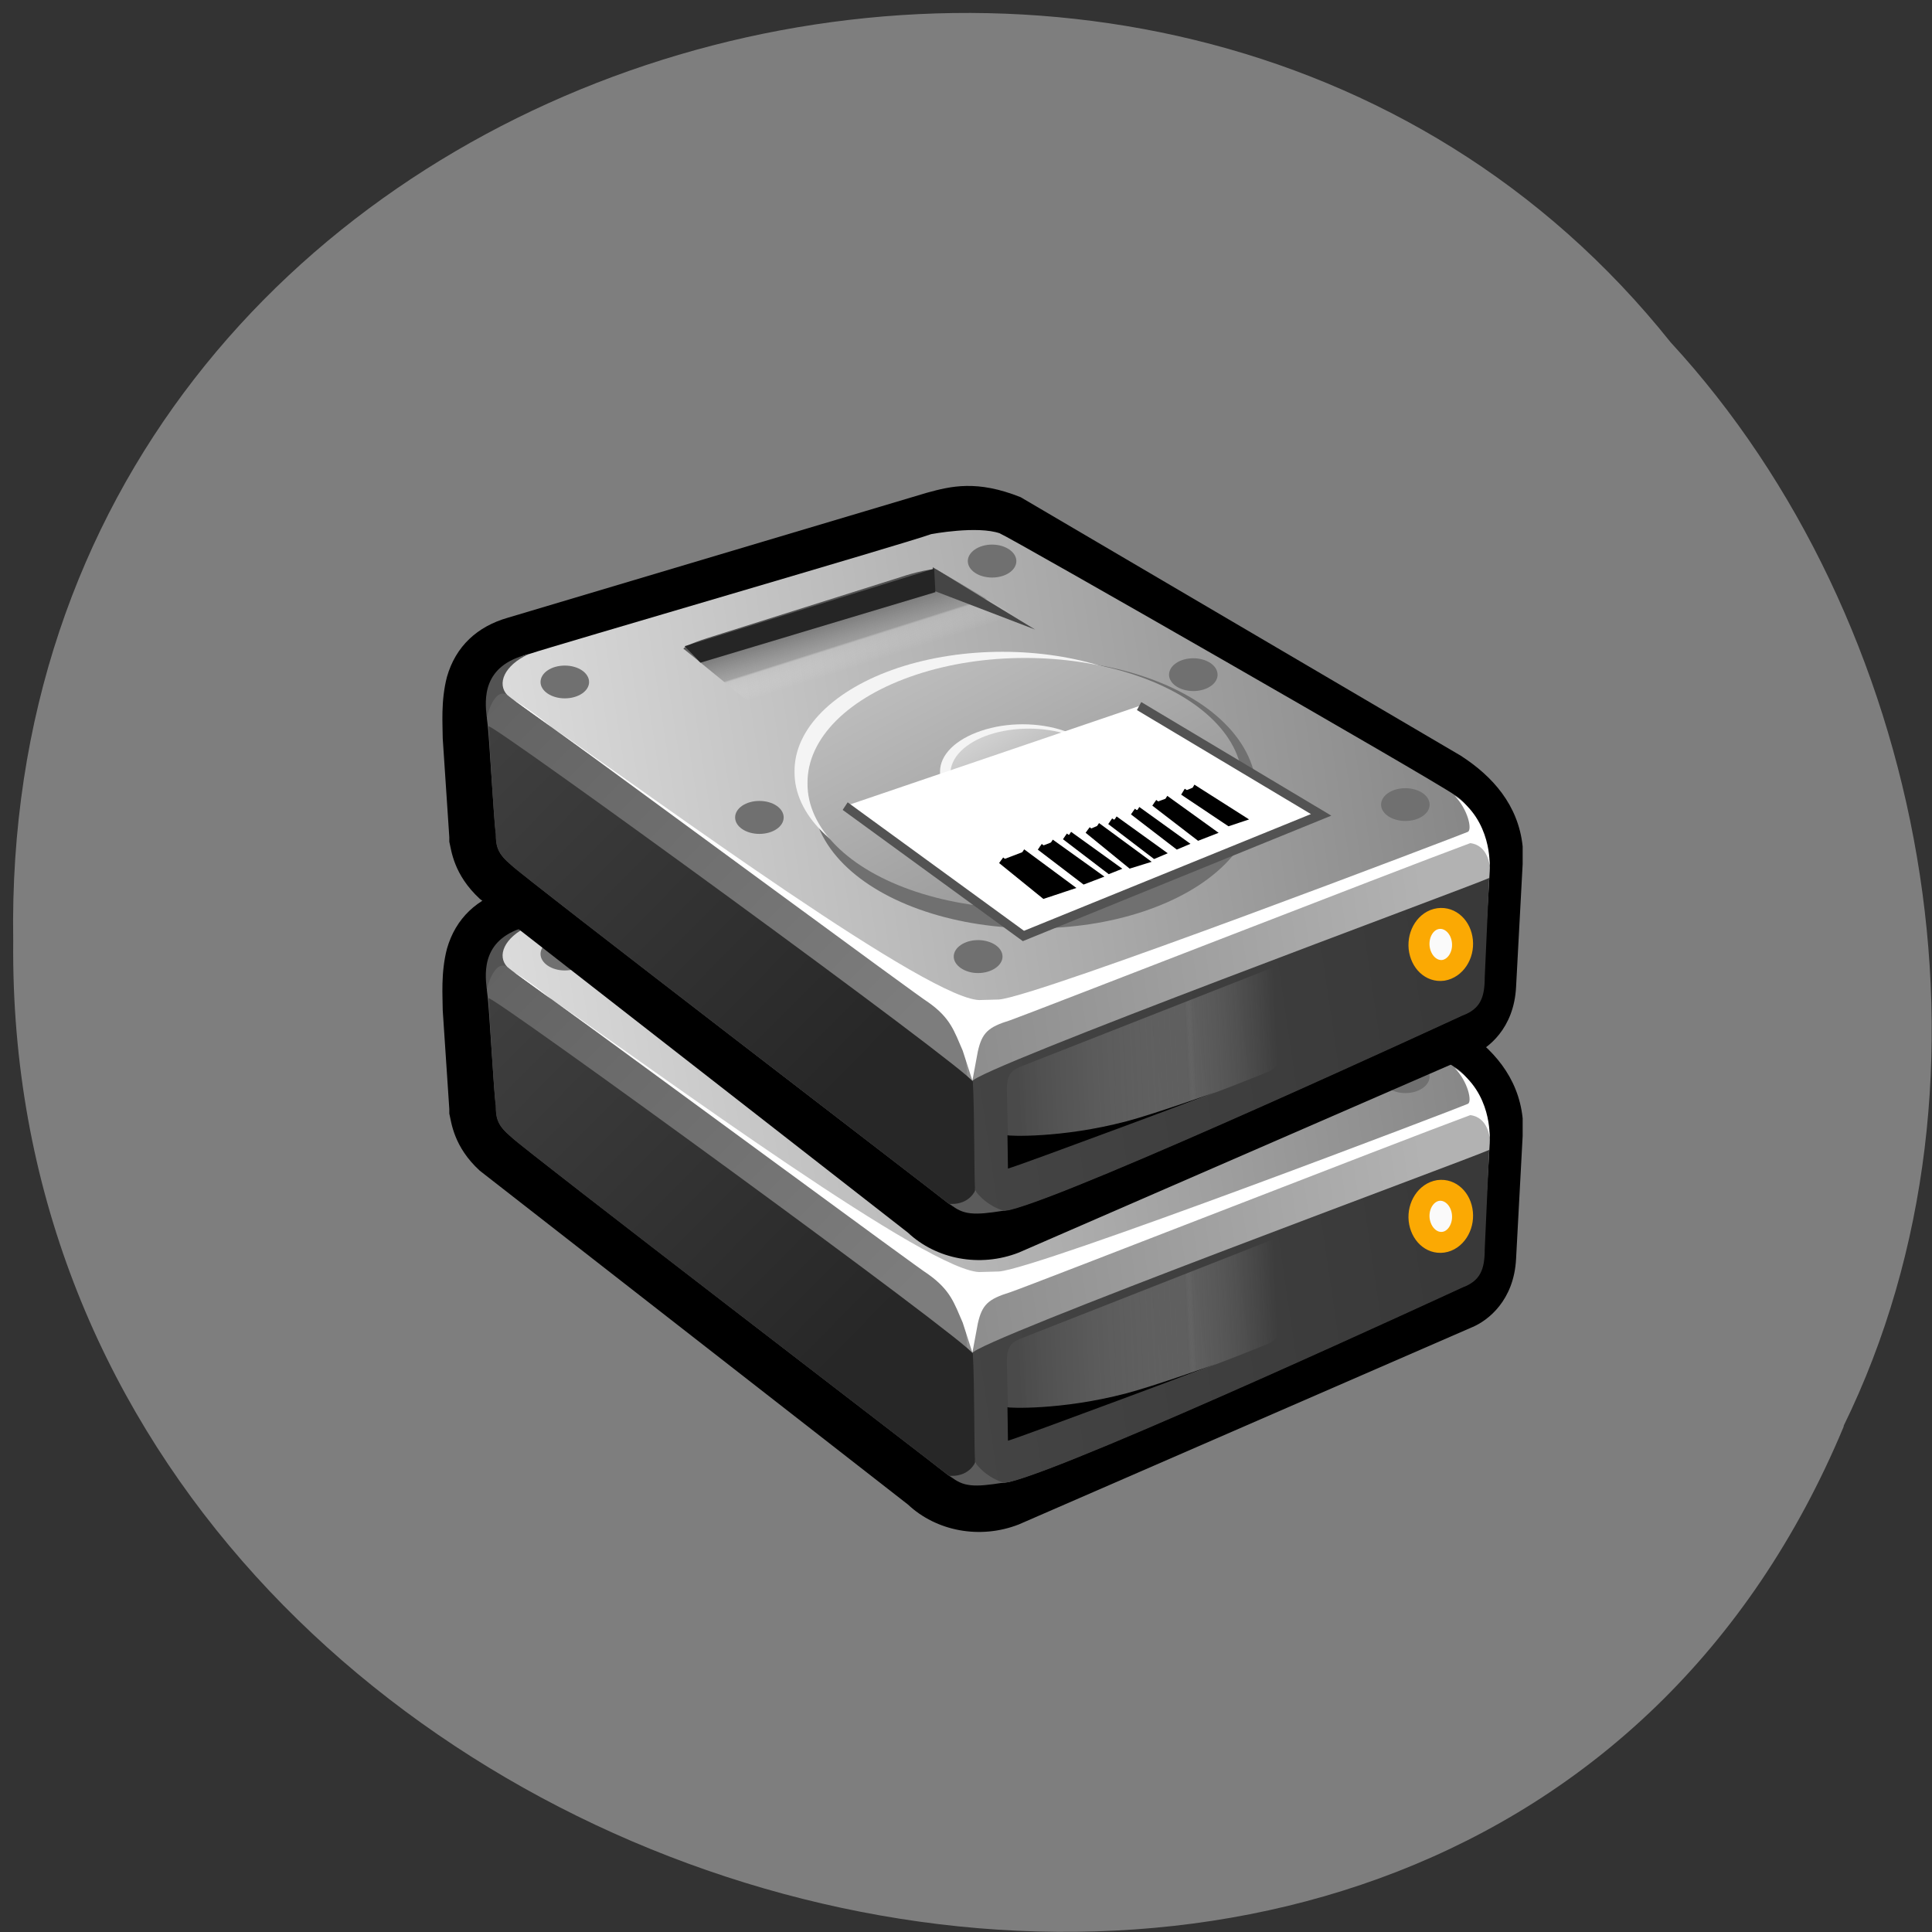<svg xmlns="http://www.w3.org/2000/svg" viewBox="0 0 32 32" xmlns:xlink="http://www.w3.org/1999/xlink"><rect x="0" y="0" width="32" height="32" fill="#333333" stroke="none"/><defs><linearGradient id="B" gradientUnits="userSpaceOnUse" x1="9.715" y1="46.87" x2="35.933" y2="48.758" gradientTransform="matrix(-0.365 0.029 0.028 0.371 26.11 -1.072)" xlink:href="#2"/><linearGradient id="C" gradientUnits="userSpaceOnUse" x1="40.843" y1="51.79" x2="57.23" y2="32.497" gradientTransform="matrix(-0.365 0.029 0.028 0.371 26.11 -1.072)" xlink:href="#3"/><linearGradient id="I" gradientUnits="userSpaceOnUse" x1="286.64" x2="328.05" gradientTransform="matrix(0.052 0.015 0.105 -0.034 17 -0.312)" xlink:href="#8"/><linearGradient id="D" gradientUnits="userSpaceOnUse" x1="9.715" y1="46.87" x2="35.933" y2="48.758" gradientTransform="matrix(-0.365 0.029 0.028 0.371 26.12 -1.071)" xlink:href="#4"/><linearGradient id="E" gradientUnits="userSpaceOnUse" x1="40.843" y1="51.79" x2="57.23" y2="32.497" gradientTransform="matrix(-0.365 0.029 0.028 0.371 26.11 -1.071)" xlink:href="#5"/><linearGradient id="H" gradientUnits="userSpaceOnUse" x1="325.19" y1="-182.24" x2="287.97" y2="-183.13" gradientTransform="matrix(-0.114 0.047 0 0.061 53.958 14.5)" xlink:href="#8"/><linearGradient id="F" gradientUnits="userSpaceOnUse" x1="22.1" y1="102.31" x2="80.6" y2="38.864" gradientTransform="matrix(-0.205 0 0 0.118 25.852 3.263)" xlink:href="#1"/><linearGradient id="G" gradientUnits="userSpaceOnUse" x1="21.35" y1="105.39" x2="73.82" y2="54.52" gradientTransform="matrix(-0.074 0 0 0.042 20.468 9.54)" xlink:href="#1"/><linearGradient id="A" gradientUnits="userSpaceOnUse" x1="7.694" y1="32.1" x2="57.984" y2="35.99" gradientTransform="matrix(-0.365 0.029 0.028 0.371 26.11 -1.072)" xlink:href="#1"/><linearGradient id="9" gradientUnits="userSpaceOnUse" x1="286.64" x2="328.05" gradientTransform="matrix(0.052 0.015 0.105 -0.034 17 4.192)" xlink:href="#8"/><linearGradient id="3" gradientUnits="userSpaceOnUse" x1="40.843" y1="51.79" x2="57.23" y2="32.497" gradientTransform="matrix(-0.365 0.029 0.028 0.371 26.11 3.432)"><stop stop-color="#7d7d7d"/><stop offset="1" stop-color="#616161"/></linearGradient><linearGradient id="1" gradientUnits="userSpaceOnUse" x1="7.694" y1="32.1" x2="57.984" y2="35.99" gradientTransform="matrix(-0.365 0.029 0.028 0.371 26.11 3.432)"><stop stop-color="#868686"/><stop offset="1" stop-color="#eaeaea"/></linearGradient><linearGradient id="2" gradientUnits="userSpaceOnUse" x1="9.715" y1="46.87" x2="35.933" y2="48.758" gradientTransform="matrix(-0.365 0.029 0.028 0.371 26.11 3.432)"><stop stop-color="#b2b2b2"/><stop offset="1" stop-color="#858585"/></linearGradient><linearGradient id="4" gradientUnits="userSpaceOnUse" x1="9.715" y1="46.87" x2="35.933" y2="48.758" gradientTransform="matrix(-0.365 0.029 0.028 0.371 26.12 3.434)"><stop stop-color="#393939"/><stop offset="1" stop-color="#464646"/></linearGradient><linearGradient id="5" gradientUnits="userSpaceOnUse" x1="40.843" y1="51.79" x2="57.23" y2="32.497" gradientTransform="matrix(-0.365 0.029 0.028 0.371 26.11 3.434)"><stop stop-color="#272727"/><stop offset="1" stop-color="#424242"/></linearGradient><linearGradient id="8" gradientUnits="userSpaceOnUse" x1="325.19" y1="-182.24" x2="287.97" y2="-183.13" gradientTransform="matrix(-0.114 0.047 0 0.061 53.958 19)"><stop stop-color="#4a4a4a"/><stop offset="0.656" stop-color="#7f7f7f" stop-opacity="0.498"/><stop offset="0.683" stop-color="#bfbfbf" stop-opacity="0.247"/><stop offset="1" stop-color="#fff" stop-opacity="0"/></linearGradient><linearGradient id="6" gradientUnits="userSpaceOnUse" x1="22.1" y1="102.31" x2="80.6" y2="38.864" gradientTransform="matrix(-0.205 0 0 0.118 25.852 7.768)" xlink:href="#1"/><linearGradient id="7" gradientUnits="userSpaceOnUse" x1="21.35" y1="105.39" x2="73.82" y2="54.52" gradientTransform="matrix(-0.074 0 0 0.042 20.468 14.04)" xlink:href="#1"/></defs><path d="m 30.539 23.625 c -6.258 15.01 -30.477 8.316 -30.32 -8.04 c -0.242 -14.867 19.01 -20.504 27.453 -9.914 c 4.223 4.578 5.699 12.164 2.863 17.949" fill="#7f7f7f" fill-opacity="0.996"/><path d="m 24.21 17.03 c 0.504 0.328 0.938 0.801 1.01 1.492 c 0 0.074 0 0.184 0 0.293 l -0.109 2.035 c -0.035 0.691 -0.465 1.02 -0.719 1.129 c 0 0 -7.516 3.27 -7.516 3.27 c -0.648 0.254 -1.371 0.109 -1.836 -0.328 l -7.094 -5.531 c -0.434 -0.398 -0.469 -0.801 -0.504 -0.945 v -0.074 l -0.109 -1.637 c 0 -0.219 -0.035 -0.617 0.07 -1.02 c 0.145 -0.508 0.504 -0.836 1.01 -0.98 l 6.941 -2.066 c 0.398 -0.109 0.828 -0.219 1.551 0.07 c 0 0 7.309 4.293 7.309 4.293"/><path d="m 16.563 13.34 c 0.184 0.074 7.168 4.074 7.531 4.336 c 0.367 0.223 0.441 0.668 -0.035 0.816 c -0.477 0.188 -7.05 2.539 -7.449 2.652 c -0.402 0.109 -0.988 0.109 -1.207 -0.078 c -0.219 -0.184 -6.914 -4.953 -7.137 -5.137 c -0.219 -0.188 0.184 -0.523 0.516 -0.598 c 0.328 -0.109 6.238 -1.828 6.641 -1.977 c 0 0 0.766 -0.148 1.141 -0.016" fill="url(#1)"/><path d="m 24.672 18.934 c 0.039 -0.336 -0.176 -0.551 -0.43 -0.477 c -0.223 0.074 -7.395 2.625 -7.758 2.848 c -0.367 0.223 -0.586 0.336 -0.551 0.633 c 0.035 0.297 0.137 1.945 0.176 2.168 c 0.035 0.262 0.227 0.516 0.594 0.441 c 1.098 -0.262 7.5 -3.223 7.5 -3.223 c 0.293 -0.113 0.367 -0.297 0.367 -0.633 l 0.109 -1.824" fill="url(#2)"/><path d="m 15.691 24.422 c 0.184 0.148 0.496 0.141 0.457 -0.195 c -0.035 -0.336 -0.129 -2.039 -0.164 -2.34 c -0.035 -0.297 -0.145 -0.559 -0.367 -0.742 c -0.219 -0.188 -6.926 -4.879 -7.184 -5.105 c -0.254 -0.223 -0.402 0.188 -0.363 0.41 c 0.035 0.223 0.109 1.676 0.145 1.863 c 0 0.223 0.035 0.336 0.258 0.52 c 0.18 0.188 7.04 5.441 7.219 5.59" fill="url(#3)"/><path d="m 16.1 22.418 c 0 0.477 0.012 1.578 0.027 1.691 c 0.039 0.258 0.23 0.512 0.594 0.438 c 1.098 -0.262 7.504 -3.223 7.504 -3.223 c 0.293 -0.109 0.367 -0.297 0.367 -0.633 l 0.074 -1.645 c -0.355 0.16 -8.566 3.188 -8.566 3.371" fill="url(#4)"/><path d="m 15.691 24.422 c 0.184 0.148 0.496 0.141 0.461 -0.195 c -0.02 -0.168 -0.008 -1.301 -0.039 -1.805 c -0.008 -0.152 -8.02 -5.984 -8.02 -5.887 c 0.02 0.414 0.098 1.684 0.117 1.777 c 0 0.227 0.039 0.336 0.258 0.523 c 0.184 0.188 7.04 5.438 7.219 5.586" fill="url(#5)"/><g fill="#fff"><path d="m 16.543 21.06 c 0.621 -0.035 7.695 -2.738 7.77 -2.777 c 0.074 -0.035 0 -0.371 -0.219 -0.594 c 0.621 0.406 0.578 1.152 0.578 1.152 c 0 0 -0.027 -0.336 -0.32 -0.371 c -1.207 0.445 -7.293 2.824 -7.621 2.934 c -0.367 0.113 -0.465 0.207 -0.535 0.516 l -0.09 0.484 l -0.16 -0.496 c -0.141 -0.324 -0.203 -0.539 -0.57 -0.801 c -0.184 -0.113 -4.574 -3.352 -6.219 -4.543 c 1.711 1.184 6.328 4.578 7.098 4.504"/><path d="m 9.133 16.551 c -0.363 -0.262 -0.621 -0.449 -0.621 -0.449 c 0 0 0.258 0.148 0.621 0.449"/></g><path d="m 15.734 24.445 c 0.219 0.188 0.406 0.188 0.883 0.113 c -0.328 -0.113 -0.465 -0.336 -0.465 -0.336 c 0 0 -0.09 0.223 -0.383 0.223" fill="#5b5b5b"/><path d="m 8.754 15.34 c -0.402 0.188 -0.531 0.492 -0.348 0.68 c -0.219 -0.148 -0.344 0.363 -0.344 0.363 c -0.035 -0.297 -0.078 -0.855 0.691 -1.043" fill="#535353"/><path d="m -8.17 18.399 c -0.033 2.38 -1.581 4.281 -3.547 4.297 c -1.966 0.015 -3.549 -1.933 -3.55 -4.27 c -0.005 -2.375 1.581 -4.281 3.547 -4.297 c 1.97 0.023 3.549 1.933 3.55 4.27" transform="matrix(-0.101 0.015 0.01 0.1 22.496 18.481)" fill="#fafafa" fill-rule="evenodd" stroke="#fba903" stroke-linejoin="round" stroke-linecap="round" stroke-width="3.43"/><path d="m 80.903 63.06 c 0.056 4.801 -4.614 9.257 -12.275 11.671 c -7.634 2.414 -17.08 2.414 -24.718 0 c -7.662 -2.414 -12.331 -6.87 -12.275 -11.671 c -0.056 -4.801 4.614 -9.257 12.275 -11.671 c 7.634 -2.414 17.08 -2.414 24.718 0 c 7.662 2.414 12.331 6.87 12.275 11.671" transform="matrix(-0.14 0 0 0.147 25.01 8.385)" fill="#fafafa" fill-rule="evenodd" stroke="#707070" stroke-linejoin="round" stroke-linecap="round" stroke-width="3.325" id="0"/><g fill-rule="evenodd"><path d="m 13.16 17.285 c -0.008 0.707 0.648 1.363 1.715 1.719 c 1.07 0.355 2.387 0.355 3.457 0 c 1.066 -0.355 1.723 -1.012 1.715 -1.719 c 0.008 -0.707 -0.648 -1.363 -1.715 -1.719 c -1.07 -0.355 -2.387 -0.355 -3.457 0 c -1.066 0.355 -1.723 1.012 -1.715 1.719" fill="#f4f4f4"/><path d="m 13.375 17.477 c -0.008 0.742 0.676 1.426 1.797 1.797 c 1.117 0.371 2.496 0.371 3.613 0 c 1.117 -0.371 1.801 -1.055 1.793 -1.797 c 0.008 -0.738 -0.676 -1.426 -1.793 -1.797 c -1.117 -0.371 -2.496 -0.371 -3.613 0 c -1.121 0.371 -1.805 1.059 -1.797 1.797" fill="url(#6)"/><path d="m 15.57 17.289 c -0.004 0.281 0.258 0.543 0.68 0.684 c 0.426 0.141 0.949 0.141 1.375 0 c 0.422 -0.141 0.684 -0.402 0.68 -0.684 c 0.004 -0.277 -0.258 -0.539 -0.68 -0.68 c -0.426 -0.141 -0.949 -0.141 -1.375 0 c -0.422 0.141 -0.684 0.402 -0.68 0.68" fill="#f4f4f4"/><path d="m 15.742 17.32 c -0.004 0.27 0.242 0.516 0.645 0.648 c 0.402 0.133 0.902 0.133 1.305 0 c 0.402 -0.133 0.648 -0.379 0.648 -0.648 c 0 -0.266 -0.246 -0.512 -0.648 -0.648 c -0.402 -0.133 -0.902 -0.133 -1.305 0 c -0.402 0.137 -0.648 0.383 -0.645 0.648" fill="url(#7)"/><path d="m 21.07 20.535 l -4.156 1.633 c -0.129 0.055 -0.238 0.102 -0.238 0.387 l 0.02 0.785 c 0.266 0.141 1.188 -0.047 1.664 -0.16 c 0.883 -0.195 2.652 -0.926 2.652 -0.926 c 0.133 -0.055 0.238 -0.227 0.238 -0.383 l 0.059 -1.148 c 0 -0.156 -0.105 -0.242 -0.238 -0.188" fill="url(#8)"/><g fill="#707070"><path d="m 22.875 17.832 c 0 0.148 0.18 0.273 0.402 0.273 c 0.223 0 0.402 -0.125 0.402 -0.273 c 0 -0.152 -0.18 -0.273 -0.402 -0.273 c -0.223 0 -0.402 0.121 -0.402 0.273"/><path d="m 15.797 20.348 c 0 0.152 0.184 0.273 0.402 0.273 c 0.223 0 0.406 -0.121 0.406 -0.273 c 0 -0.148 -0.184 -0.273 -0.406 -0.273 c -0.219 0 -0.402 0.125 -0.402 0.273"/><path d="m 12.176 18.04 c 0 0.152 0.18 0.273 0.402 0.273 c 0.223 0 0.402 -0.121 0.402 -0.273 c 0 -0.148 -0.18 -0.273 -0.402 -0.273 c -0.223 0 -0.402 0.125 -0.402 0.273"/><path d="m 8.953 15.801 c 0 0.148 0.18 0.273 0.402 0.273 c 0.223 0 0.402 -0.125 0.402 -0.273 c 0 -0.152 -0.18 -0.273 -0.402 -0.273 c -0.223 0 -0.402 0.121 -0.402 0.273"/><path d="m 19.363 15.68 c 0 0.148 0.18 0.273 0.402 0.273 c 0.223 0 0.402 -0.125 0.402 -0.273 c 0 -0.152 -0.18 -0.273 -0.402 -0.273 c -0.223 0 -0.402 0.121 -0.402 0.273"/><path d="m 16.03 13.797 c 0 0.152 0.18 0.273 0.402 0.273 c 0.223 0 0.402 -0.121 0.402 -0.273 c 0 -0.148 -0.18 -0.27 -0.402 -0.27 c -0.223 0 -0.402 0.121 -0.402 0.27"/></g><path d="m 11.332 15.258 l 1.379 1.125 c 0.059 0.016 0.324 -0.039 0.598 -0.125 l 3.555 -1.113 c 0.273 -0.086 0.441 -0.172 0.383 -0.188 l -1.734 -1.02 c -0.063 -0.02 -0.328 0.039 -0.598 0.125 l -3.199 1.01 c -0.273 0.086 -0.441 0.172 -0.383 0.188" fill="url(#9)"/><path d="m 16.695 23.863 c 0.238 -0.07 3.453 -1.273 3.453 -1.273 c 0 0 -1.043 0.371 -1.492 0.488 c -1.086 0.285 -1.969 0.242 -1.969 0.23"/><path d="m 15.449 13.898 l 0.023 0.391 l 1.672 0.641" fill="#454545"/><path d="m 15.473 13.922 l -4.133 1.285 l 0.262 0.273 l 3.891 -1.168" fill="#252525"/><g transform="matrix(0.077 0 0 0.081 -6.705 13.627)"><path d="m 268.88 52.21 l 38.34 26.553 l 64.04 -24.764 l -39.16 -22.248" fill="#fff" stroke="#535353" stroke-width="1.884"/><g stroke="#000" stroke-width="1.438"><path d="m 302.43 63.29 l 9.229 7.11 l 5.354 -1.644 l -10.04 -7.11"/><path d="m 321.04 57.09 l 9.178 7.11 l 2.957 -0.871 l -10.1 -7.06"/><path d="m 335.37 51.581 l 9.535 6.916 l 2.753 -1.016 l -9.892 -6.771"/><path d="m 341.54 49.26 l 9.892 6.288 l 2.6 -0.822 l -10.401 -6.288"/><path d="m 310.74 60.53 l 9.535 6.916 l 2.804 -1.016 l -9.943 -6.723"/><path d="m 316.15 58.4 l 9.535 6.916 l 1.275 -0.484 l -9.892 -6.771"/><path d="m 325.89 55.31 l 9.535 6.916 l 1.326 -0.484 l -9.892 -6.771"/><path d="m 330.78 53.37 l 9.535 6.916 l 1.326 -0.532 l -9.892 -6.771"/></g></g></g><path d="m 24.21 12.527 c 0.504 0.328 0.938 0.801 1.01 1.492 c 0 0.074 0 0.184 0 0.293 l -0.109 2.035 c -0.035 0.691 -0.465 1.02 -0.719 1.129 c 0 0 -7.516 3.27 -7.516 3.27 c -0.648 0.254 -1.371 0.109 -1.836 -0.328 l -7.094 -5.531 c -0.434 -0.402 -0.469 -0.801 -0.504 -0.945 v -0.074 l -0.109 -1.637 c 0 -0.219 -0.035 -0.617 0.07 -1.02 c 0.145 -0.508 0.504 -0.836 1.01 -0.98 l 6.941 -2.07 c 0.398 -0.109 0.828 -0.215 1.551 0.074 c 0 0 7.309 4.293 7.309 4.293"/><path d="m 16.563 8.836 c 0.184 0.074 7.168 4.074 7.531 4.332 c 0.367 0.227 0.441 0.672 -0.035 0.82 c -0.477 0.188 -7.05 2.539 -7.449 2.648 c -0.402 0.113 -0.988 0.113 -1.207 -0.074 c -0.219 -0.184 -6.914 -4.953 -7.137 -5.137 c -0.219 -0.188 0.184 -0.523 0.516 -0.598 c 0.328 -0.113 6.238 -1.832 6.641 -1.98 c 0 0 0.766 -0.145 1.141 -0.012" fill="url(#A)"/><path d="m 24.672 14.43 c 0.039 -0.336 -0.176 -0.551 -0.43 -0.477 c -0.223 0.074 -7.395 2.625 -7.758 2.848 c -0.367 0.223 -0.586 0.336 -0.551 0.633 c 0.035 0.297 0.137 1.945 0.176 2.168 c 0.035 0.262 0.227 0.512 0.594 0.438 c 1.098 -0.258 7.5 -3.219 7.5 -3.219 c 0.293 -0.113 0.367 -0.301 0.367 -0.633 l 0.109 -1.828" fill="url(#B)"/><path d="m 15.691 19.918 c 0.184 0.148 0.496 0.137 0.457 -0.195 c -0.035 -0.336 -0.129 -2.043 -0.164 -2.34 c -0.035 -0.297 -0.145 -0.559 -0.367 -0.742 c -0.219 -0.188 -6.926 -4.883 -7.184 -5.105 c -0.254 -0.223 -0.402 0.188 -0.363 0.41 c 0.035 0.223 0.109 1.676 0.145 1.863 c 0 0.223 0.035 0.336 0.258 0.52 c 0.18 0.188 7.04 5.441 7.219 5.59" fill="url(#C)"/><path d="m 16.1 17.914 c 0 0.477 0.012 1.578 0.027 1.688 c 0.039 0.262 0.23 0.516 0.594 0.441 c 1.098 -0.262 7.504 -3.223 7.504 -3.223 c 0.293 -0.109 0.367 -0.297 0.367 -0.633 l 0.074 -1.645 c -0.355 0.16 -8.566 3.188 -8.566 3.371" fill="url(#D)"/><path d="m 15.691 19.918 c 0.184 0.148 0.496 0.141 0.461 -0.195 c -0.02 -0.168 -0.008 -1.301 -0.039 -1.805 c -0.008 -0.152 -8.02 -5.984 -8.02 -5.887 c 0.02 0.414 0.098 1.684 0.117 1.777 c 0 0.223 0.039 0.336 0.258 0.523 c 0.184 0.184 7.04 5.438 7.219 5.586" fill="url(#E)"/><g fill="#fff"><path d="m 16.543 16.555 c 0.621 -0.039 7.695 -2.742 7.77 -2.777 c 0.074 -0.039 0 -0.371 -0.219 -0.598 c 0.621 0.41 0.578 1.156 0.578 1.156 c 0 0 -0.027 -0.336 -0.32 -0.371 c -1.207 0.445 -7.293 2.82 -7.621 2.934 c -0.367 0.113 -0.465 0.207 -0.535 0.516 l -0.09 0.484 l -0.16 -0.496 c -0.141 -0.324 -0.203 -0.543 -0.57 -0.801 c -0.184 -0.113 -4.574 -3.352 -6.219 -4.547 c 1.711 1.188 6.328 4.582 7.098 4.508"/><path d="m 9.133 12.04 c -0.363 -0.258 -0.621 -0.445 -0.621 -0.445 c 0 0 0.258 0.148 0.621 0.445"/></g><path d="m 15.734 19.941 c 0.219 0.188 0.406 0.188 0.883 0.113 c -0.328 -0.113 -0.465 -0.336 -0.465 -0.336 c 0 0 -0.09 0.223 -0.383 0.223" fill="#5b5b5b"/><path d="m 8.754 10.836 c -0.402 0.184 -0.531 0.492 -0.348 0.68 c -0.219 -0.152 -0.344 0.363 -0.344 0.363 c -0.035 -0.297 -0.078 -0.859 0.691 -1.043" fill="#535353"/><path d="m -8.169 18.406 c -0.033 2.38 -1.581 4.281 -3.547 4.297 c -1.97 -0.023 -3.549 -1.933 -3.55 -4.27 c -0.005 -2.375 1.581 -4.281 3.547 -4.297 c 1.966 -0.015 3.546 1.895 3.55 4.27" transform="matrix(-0.101 0.015 0.01 0.1 22.496 13.977)" fill="#fafafa" fill-rule="evenodd" stroke="#fba903" stroke-linejoin="round" stroke-linecap="round" stroke-width="3.43"/><use transform="translate(0 -4.505)" xlink:href="#0"/><g fill-rule="evenodd"><path d="m 13.16 12.781 c -0.008 0.707 0.648 1.363 1.715 1.719 c 1.07 0.355 2.387 0.355 3.457 0 c 1.066 -0.355 1.723 -1.012 1.715 -1.719 c 0.008 -0.707 -0.648 -1.363 -1.715 -1.719 c -1.07 -0.355 -2.387 -0.355 -3.457 0 c -1.066 0.355 -1.723 1.012 -1.715 1.719" fill="#f4f4f4"/><path d="m 13.375 12.973 c -0.008 0.738 0.676 1.426 1.797 1.797 c 1.117 0.371 2.496 0.371 3.613 0 c 1.117 -0.371 1.801 -1.059 1.793 -1.797 c 0.008 -0.742 -0.676 -1.426 -1.793 -1.797 c -1.117 -0.371 -2.496 -0.371 -3.613 0 c -1.121 0.371 -1.805 1.055 -1.797 1.797" fill="url(#F)"/><path d="m 15.57 12.785 c -0.004 0.281 0.258 0.543 0.68 0.684 c 0.426 0.141 0.949 0.141 1.375 0 c 0.422 -0.141 0.684 -0.402 0.68 -0.684 c 0.004 -0.281 -0.258 -0.539 -0.68 -0.68 c -0.426 -0.145 -0.949 -0.145 -1.375 0 c -0.422 0.141 -0.684 0.398 -0.68 0.68" fill="#f4f4f4"/><path d="m 15.742 12.816 c -0.004 0.266 0.242 0.516 0.645 0.648 c 0.402 0.133 0.902 0.133 1.305 0 c 0.402 -0.133 0.648 -0.383 0.648 -0.648 c 0 -0.266 -0.246 -0.516 -0.648 -0.648 c -0.402 -0.133 -0.902 -0.133 -1.305 0 c -0.402 0.133 -0.648 0.383 -0.645 0.648" fill="url(#G)"/><path d="m 21.07 16.03 l -4.156 1.633 c -0.129 0.055 -0.238 0.102 -0.238 0.383 l 0.02 0.789 c 0.266 0.141 1.188 -0.047 1.664 -0.16 c 0.883 -0.195 2.652 -0.926 2.652 -0.926 c 0.133 -0.055 0.238 -0.227 0.238 -0.387 l 0.059 -1.145 c 0 -0.16 -0.105 -0.242 -0.238 -0.188" fill="url(#H)"/><g fill="#707070"><path d="m 22.875 13.328 c 0 0.148 0.18 0.27 0.402 0.27 c 0.223 0 0.402 -0.121 0.402 -0.27 c 0 -0.152 -0.18 -0.273 -0.402 -0.273 c -0.223 0 -0.402 0.121 -0.402 0.273"/><path d="m 15.797 15.844 c 0 0.148 0.184 0.273 0.402 0.273 c 0.223 0 0.406 -0.125 0.406 -0.273 c 0 -0.152 -0.184 -0.273 -0.406 -0.273 c -0.219 0 -0.402 0.121 -0.402 0.273"/><path d="m 12.176 13.539 c 0 0.152 0.18 0.273 0.402 0.273 c 0.223 0 0.402 -0.121 0.402 -0.273 c 0 -0.152 -0.18 -0.273 -0.402 -0.273 c -0.223 0 -0.402 0.121 -0.402 0.273"/><path d="m 8.953 11.297 c 0 0.148 0.18 0.27 0.402 0.27 c 0.223 0 0.402 -0.121 0.402 -0.27 c 0 -0.152 -0.18 -0.273 -0.402 -0.273 c -0.223 0 -0.402 0.121 -0.402 0.273"/><path d="m 19.363 11.176 c 0 0.148 0.18 0.27 0.402 0.27 c 0.223 0 0.402 -0.121 0.402 -0.27 c 0 -0.152 -0.18 -0.273 -0.402 -0.273 c -0.223 0 -0.402 0.121 -0.402 0.273"/><path d="m 16.03 9.293 c 0 0.152 0.18 0.273 0.402 0.273 c 0.223 0 0.402 -0.121 0.402 -0.273 c 0 -0.148 -0.18 -0.273 -0.402 -0.273 c -0.223 0 -0.402 0.125 -0.402 0.273"/></g><path d="m 11.332 10.754 l 1.379 1.125 c 0.059 0.016 0.324 -0.039 0.598 -0.125 l 3.555 -1.113 c 0.273 -0.09 0.441 -0.172 0.383 -0.191 l -1.734 -1.016 c -0.063 -0.02 -0.328 0.035 -0.598 0.125 l -3.199 1.01 c -0.273 0.086 -0.441 0.168 -0.383 0.188" fill="url(#I)"/><path d="m 16.695 19.355 c 0.238 -0.066 3.453 -1.27 3.453 -1.27 c 0 0 -1.043 0.371 -1.492 0.488 c -1.086 0.285 -1.969 0.242 -1.969 0.23"/><path d="m 15.449 9.395 l 0.023 0.391 l 1.672 0.641" fill="#454545"/><path d="m 15.473 9.418 l -4.133 1.285 l 0.262 0.273 l 3.891 -1.168" fill="#252525"/><g transform="matrix(0.077 0 0 0.081 -6.705 9.122)"><path d="m 268.88 52.22 l 38.34 26.553 l 64.04 -24.764 l -39.16 -22.248" fill="#fff" stroke="#535353" stroke-width="1.884"/><g stroke="#000" stroke-width="1.438"><path d="m 302.43 63.29 l 9.229 7.11 l 5.354 -1.693 l -10.04 -7.06"/><path d="m 321.04 57.1 l 9.178 7.11 l 2.957 -0.871 l -10.1 -7.06"/><path d="m 335.37 51.54 l 9.535 6.965 l 2.753 -1.016 l -9.892 -6.771"/><path d="m 341.54 49.27 l 9.892 6.288 l 2.6 -0.822 l -10.401 -6.288"/><path d="m 310.74 60.54 l 9.535 6.916 l 2.804 -1.016 l -9.943 -6.771"/><path d="m 316.15 58.41 l 9.535 6.916 l 1.275 -0.484 l -9.892 -6.771"/><path d="m 325.89 55.31 l 9.535 6.916 l 1.326 -0.532 l -9.892 -6.771"/><path d="m 330.78 53.33 l 9.535 6.965 l 1.326 -0.532 l -9.892 -6.771"/></g></g></g></svg>